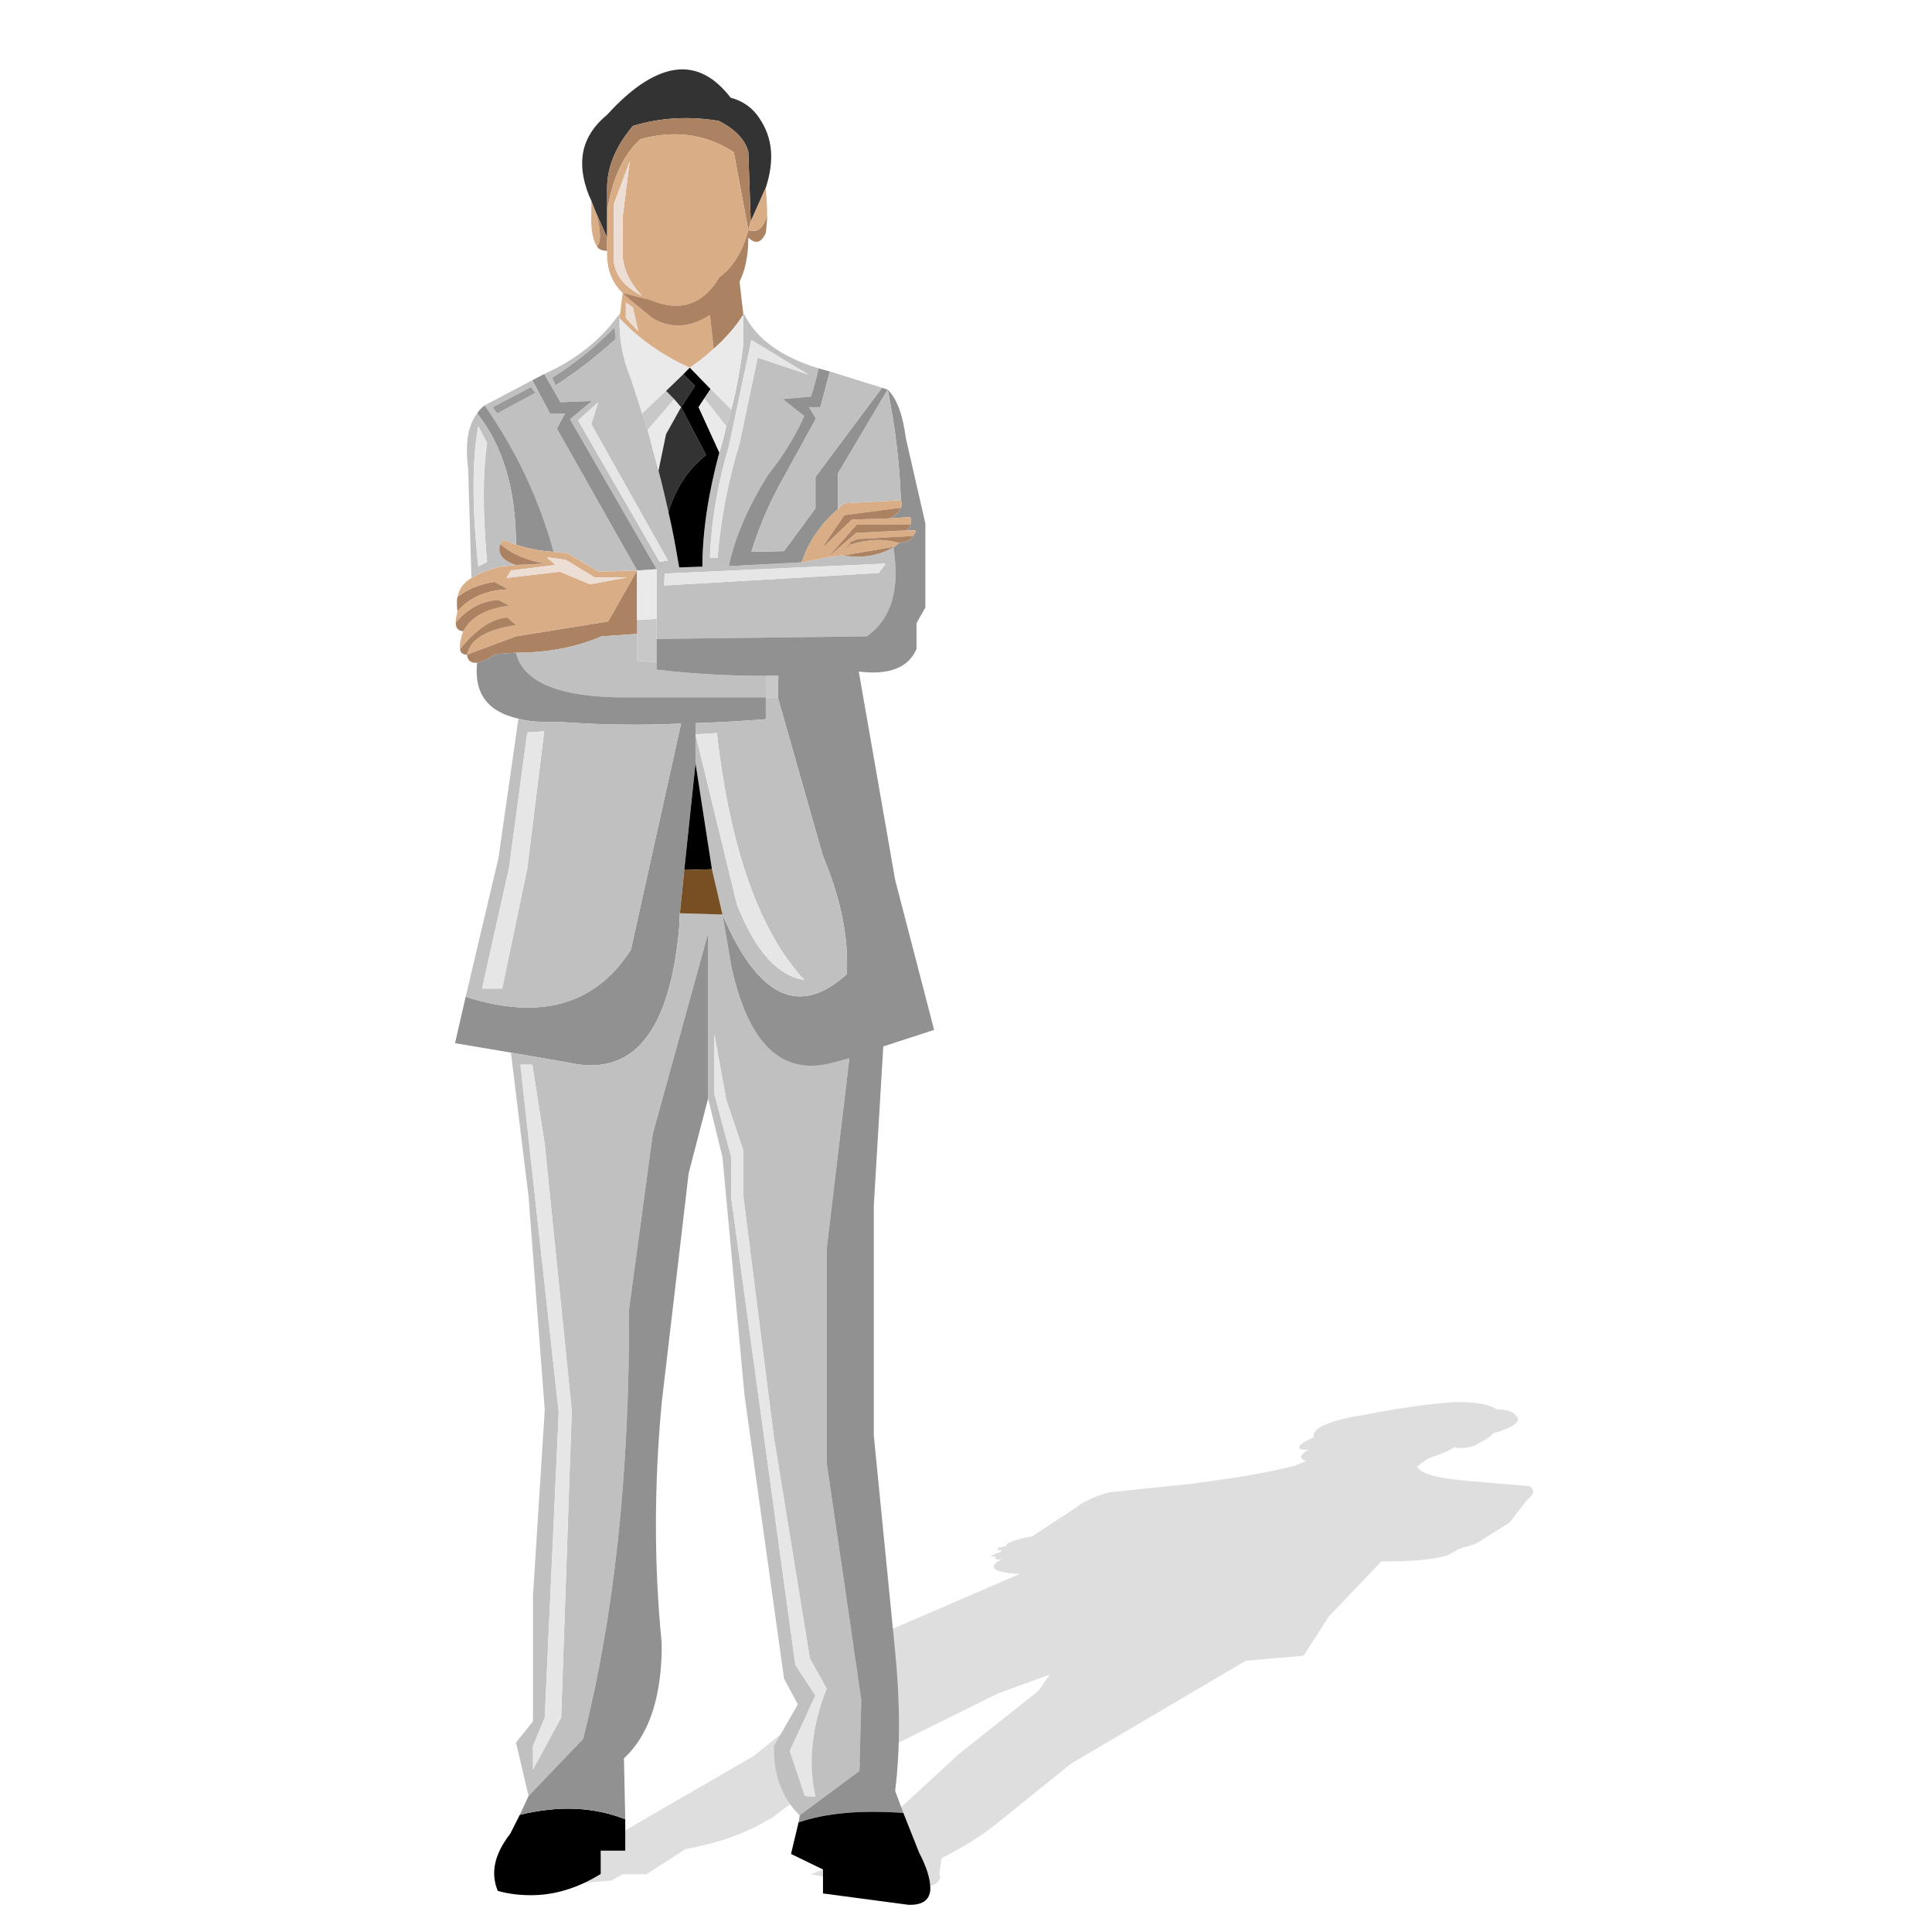 <?xml version="1.0" encoding="utf-8"?>
<!-- Generator: Adobe Illustrator 16.0.0, SVG Export Plug-In . SVG Version: 6.00 Build 0)  -->
<!DOCTYPE svg PUBLIC "-//W3C//DTD SVG 1.1//EN" "http://www.w3.org/Graphics/SVG/1.1/DTD/svg11.dtd">
<svg version="1.1" id="Layer_1" xmlns="http://www.w3.org/2000/svg" xmlns:xlink="http://www.w3.org/1999/xlink" x="0px" y="0px"
	 width="60px" height="60px" viewBox="0 0 60 60" enable-background="new 0 0 60 60" xml:space="preserve">
<g>
	<path opacity="0.15" fill="#262626" d="M16.762,58.047c-0.781,0.159-1.171,0.313-1.171,0.47c0.271,0.041,0.625,0.041,0.975,0.041
		c0.703,0,1.521-0.079,2.42-0.157l0.35-0.194h0.741l1.211-0.781c1.012-0.192,1.834-0.466,2.537-0.896
		c0.037,0,0.076-0.038,0.154-0.076c0.781-0.625,1.836-1.294,3.159-1.952l3.864-1.915l1.599-0.58l-0.351,0.503l-2.458,1.952
		l-2.497,2.301l0.077,0.235l-1.285,0.312c-0.391,0.234-0.431,0.43-0.119,0.584l-0.781,0.313l0.781,0.154l-0.312,0.197l2.495,0.038
		c0.471,0.038,0.783,0,0.941-0.117c0.076-0.078,0.153-0.16,0.076-0.272l0.078-0.504c0.705-0.354,1.328-0.743,1.836-1.173
		l2.182-1.759l5.424-3.194l1.793-0.157l0.781-1.211l1.639-1.717c0.861,0,1.56-0.038,2.066-0.194l0.349-0.197l0.511-0.154
		l1.054-0.663l0.544-0.702c0.237-0.193,0.237-0.31,0.081-0.428l-1.874-0.159c-0.976-0.076-1.52-0.232-1.598-0.425h-0.041
		l0.041-0.043l0.311-0.23c0.312-0.118,0.587-0.197,0.821-0.352c0.15,0.038,0.35,0.038,0.623-0.042
		c0.116-0.074,0.196-0.114,0.274-0.155c0.155-0.076,0.233-0.152,0.312-0.234c0.665-0.192,0.896-0.39,0.701-0.544
		c-0.036-0.116-0.273-0.199-0.587-0.199c-0.23-0.152-0.622-0.23-1.249-0.23c-0.698,0.04-1.639,0.156-2.845,0.394
		c-1.012,0.15-1.564,0.388-1.599,0.62v0.078l-0.158,0.078c-0.233,0.119-0.352,0.235-0.273,0.273c0.04,0.04,0.116,0.04,0.273,0.04
		c-0.273,0.155-0.308,0.273-0.079,0.35l-0.468,0.197c0.041,0,0.079,0,0.079-0.043c-0.9,0.235-1.952,0.392-3.119,0.546l-2.265,0.237
		c-0.152,0-0.23,0.038-0.352,0.038c-0.428,0.119-0.779,0.275-1.014,0.468l-1.365,0.896c-0.274,0.043-0.506,0.117-0.626,0.159
		c-0.037,0.04-0.117,0.04-0.117,0.04c-0.036,0.036-0.078,0.074-0.078,0.114c-0.117,0-0.152,0.04-0.231,0.04
		c-0.079,0.078,0,0.078,0.114,0.078c-0.035,0.036-0.078,0.077-0.114,0.077c-0.117,0.038-0.159,0.078-0.193,0.078
		c-0.082,0.038,0,0.038,0.115,0.038c-0.039,0.082,0,0.118,0.193,0.082c-0.466,0.231-0.308,0.426,0.549,0.462l-6.242,2.697
		l1.639,0.035l-3.667,2.926l-4.45,2.578l-0.815,0.155l-0.315,0.468L16.762,58.047z"/>
	<path fill="#D9AD85" d="M18.519,6.623l-0.155-0.392v0.353c-0.021,0.524,0.042,0.878,0.177,1.074
		C18.677,7.501,18.655,7.147,18.519,6.623L18.519,6.623z"/>
	<path fill="#333333" d="M18.364,6.231l0.155,0.392l0.336,0.758v-0.82V5.785c0.016-0.645,0.289-1.268,0.798-1.873
		c0.835-0.254,1.711-0.313,2.668-0.159c0.505,0.256,0.82,0.586,0.918,0.957l0.076,2.166l0.469-1.052
		c0.272-0.842,0.213-1.539-0.195-2.144c-0.214-0.333-0.528-0.55-0.897-0.645c-0.487-0.628-1.015-0.918-1.616-0.878
		c-0.682,0.057-1.422,0.527-2.22,1.405c-0.783,0.643-0.978,1.459-0.569,2.498L18.364,6.231L18.364,6.231z"/>
	<path fill="#AB8262" d="M18.855,5.785v0.776c0.152-0.993,0.502-1.752,1.029-2.238c1.072-0.294,2.048-0.16,2.906,0.407l0.449,2.417
		l0.076-0.271L23.239,4.71c-0.098-0.371-0.413-0.701-0.918-0.957c-0.957-0.154-1.833-0.095-2.668,0.159
		C19.144,4.517,18.871,5.14,18.855,5.785L18.855,5.785z"/>
	<path fill="#AB8262" d="M18.541,7.658c0.057,0.095,0.172,0.131,0.314,0.131V7.381l-0.336-0.758
		C18.655,7.147,18.677,7.501,18.541,7.658L18.541,7.658z"/>
	<path fill="#D9AD85" d="M18.855,7.79c-0.023,0.529,0.131,0.977,0.483,1.308l0.857,0.217c0.919,0.389,1.638,0.153,2.145-0.706
		c0.431-0.311,0.72-0.799,0.899-1.462L22.79,4.73c-0.858-0.567-1.834-0.701-2.906-0.407c-0.526,0.485-0.876,1.245-1.029,2.238v0.82
		V7.79L18.855,7.79z M19.554,5.022l-0.215,1.715v1.292l0.019,0.056c0.042,0.371,0.237,0.722,0.566,1.094
		c-0.625-0.315-0.917-0.762-0.858-1.329V6.332L19.554,5.022L19.554,5.022z"/>
	<path fill="#ECDDD5" d="M19.338,6.737l0.215-1.715l-0.488,1.31V7.85c-0.059,0.566,0.232,1.014,0.858,1.329
		c-0.33-0.372-0.525-0.723-0.566-1.094l-0.019-0.056V6.737L19.338,6.737z"/>
	<path fill="#C0C0C0" d="M19.241,9.877c0-0.056,0-0.095,0-0.134c-0.564,0.799-1.345,1.423-2.339,1.872l0.507,0.877l0.974-0.039
		l-0.682,0.567l2.692,4.658v1.541v0.625l6.529-0.081c0.763-0.544,1.035-1.46,0.822-2.766c-0.433,0.253-0.959,0.351-1.561,0.253
		c-0.059,0-0.078,0-0.096,0l-0.372,0.056l-0.819,0.157l-2.259,0.117c0.172-0.854,0.581-1.812,1.226-2.847
		c0.468-0.586,0.84-1.189,1.114-1.814l-0.665-0.524l0.876-0.079c0.096-0.292,0.178-0.586,0.236-0.876
		c-1.152-0.353-1.911-0.898-2.301-1.657H23.08v0.931c-0.076,0.648-0.193,1.329-0.369,2.012c-0.057,0.177-0.097,0.35-0.158,0.51
		c-0.037,0.214-0.094,0.407-0.153,0.62c-0.019,0.06-0.039,0.138-0.06,0.197c-0.349,1.307-0.525,2.477-0.525,3.545l-0.722,0.025
		c-0.096-0.567-0.194-1.13-0.332-1.717c-0.096-0.429-0.196-0.86-0.311-1.287c-0.117-0.429-0.233-0.859-0.335-1.269
		c-0.055-0.176-0.112-0.33-0.172-0.509c-0.119-0.368-0.234-0.739-0.372-1.148C19.338,11.125,19.223,10.523,19.241,9.877
		L19.241,9.877z M19.084,10.172l0.042,0.351c-0.607,0.542-1.23,1.034-1.874,1.444l-0.099-0.238
		C17.858,11.283,18.499,10.775,19.084,10.172L19.084,10.172z M18.577,12.492l-0.213,0.681l2.378,4.234l-0.254,0.042l-2.535-4.393
		L18.577,12.492L18.577,12.492z M23.53,11.107l-0.564,2.672c-0.372,1.209-0.585,2.396-0.684,3.546h-0.234
		c0.04-1.13,0.234-2.28,0.588-3.471l0.698-3.295l1.774,1.075L23.53,11.107L23.53,11.107z M20.625,18.183l0.018-0.37l6.864-0.312
		l-0.212,0.293L20.625,18.183L20.625,18.183z"/>
	<path fill="#999999" d="M19.125,10.523l-0.042-0.351c-0.585,0.603-1.226,1.111-1.931,1.557l0.099,0.238
		C17.896,11.557,18.519,11.066,19.125,10.523L19.125,10.523z"/>
	<polygon fill="#E6E6E6" points="18.364,13.173 18.577,12.492 17.953,13.055 20.488,17.448 20.742,17.407 18.364,13.173 	"/>
	<path fill="#E6E6E6" d="M22.966,13.779l0.564-2.672l1.578,0.527l-1.774-1.075l-0.698,3.295c-0.354,1.19-0.548,2.34-0.588,3.471
		h0.234C22.381,16.175,22.595,14.988,22.966,13.779L22.966,13.779z"/>
	<polygon fill="#E6E6E6" points="20.643,17.813 20.625,18.183 27.295,17.795 27.507,17.501 20.643,17.813 	"/>
	<polygon fill="#919191" points="17.408,12.492 16.901,11.615 16.532,11.808 17.078,12.84 17.546,12.84 17.292,13.31 19.784,17.718 
		20.393,17.678 17.701,13.02 18.382,12.453 17.408,12.492 	"/>
	<path fill="#C0C0C0" d="M17.546,12.84h-0.468l-0.546-1.032l-1.483,0.782c0.975,1.383,1.696,2.906,2.144,4.545
		c0.14,0.015,0.276,0.036,0.412,0.036l0.993,0.584l1.187-0.038l-2.492-4.408L17.546,12.84L17.546,12.84z M16.492,12.023l0.136,0.176
		l-1.189,0.641l-0.135-0.194L16.492,12.023L16.492,12.023z"/>
	<polygon fill="#999999" points="16.628,12.199 16.492,12.023 15.304,12.646 15.439,12.84 16.628,12.199 	"/>
	<path fill="#EAEAEA" d="M19.571,11.691c0.137,0.41,0.252,0.781,0.372,1.148l0.742-0.7l0.544-0.525l0.195-0.197
		c-0.859-0.388-1.579-0.894-2.183-1.541C19.223,10.523,19.338,11.125,19.571,11.691L19.571,11.691z"/>
	<path fill="#C8C8C8" d="M19.943,12.84c0.06,0.18,0.117,0.333,0.176,0.509l0.818-0.955l-0.252-0.254L19.943,12.84L19.943,12.84z"/>
	<path fill="#919191" d="M15.049,12.59c-0.097,0.078-0.176,0.155-0.232,0.25c0.8,0.998,1.207,2.361,1.207,4.076
		c0.369,0.12,0.762,0.198,1.169,0.22C16.745,15.496,16.023,13.973,15.049,12.59L15.049,12.59z"/>
	<path fill="#AB8262" d="M14.21,18.537c-0.02,0.059-0.02,0.117-0.02,0.177c0,0.095,0,0.173,0.02,0.272
		c0.372-0.432,0.898-0.662,1.58-0.684l-0.429-0.231C14.931,18.127,14.539,18.281,14.21,18.537L14.21,18.537z"/>
	<path fill="#D9AD85" d="M15.616,16.762c-0.021,0.059-0.059,0.098-0.082,0.137c0.354,0.311,0.821,0.508,1.406,0.603l-0.917,0.042
		l-0.489,0.053c-0.388,0.102-0.681,0.217-0.894,0.352c-0.255,0.159-0.392,0.354-0.43,0.588c0.329-0.256,0.721-0.41,1.15-0.466
		l0.429,0.231c-0.682,0.022-1.208,0.252-1.58,0.684c-0.038,0.134-0.057,0.252-0.057,0.35c0.385-0.45,0.835-0.682,1.327-0.702
		l0.33,0.174c-0.722,0.098-1.189,0.352-1.425,0.797c-0.017,0.062-0.041,0.118-0.06,0.199c-0.035,0.134-0.057,0.253-0.035,0.351
		c0.485-0.603,0.971-0.937,1.46-0.979l0.272,0.235c-0.916,0.142-1.423,0.432-1.521,0.92l1.521-0.569l2.866-0.463l0.895-1.581
		l-1.187,0.038l-0.993-0.584c-0.136,0-0.271-0.021-0.412-0.036c-0.407-0.021-0.8-0.1-1.169-0.22
		C15.889,16.859,15.751,16.82,15.616,16.762L15.616,16.762z M15.731,17.948l0.135-0.23l1.386-0.174l-0.272-0.238l0.586,0.078
		l0.898,0.547h1.011l-1.148,0.215l-0.941-0.391L15.731,17.948L15.731,17.948z"/>
	<polygon fill="#ECDDD5" points="15.866,17.718 15.731,17.948 17.386,17.756 18.327,18.146 19.475,17.931 18.464,17.931 
		17.566,17.384 16.979,17.306 17.252,17.544 15.866,17.718 	"/>
	<path fill="#C0C0C0" d="M15.534,16.898c0.023-0.039,0.061-0.078,0.082-0.137c0.135,0.059,0.272,0.098,0.407,0.154
		c0-1.714-0.407-3.078-1.207-4.076c-0.296,0.395-0.372,0.956-0.278,1.7l0.102,3.408c0.213-0.135,0.506-0.25,0.894-0.352l0.489-0.053
		C15.595,17.407,15.439,17.189,15.534,16.898L15.534,16.898z M14.854,13.235l0.273,0.524c-0.138,0.937-0.138,2.163,0,3.689
		l-0.273,0.148C14.658,15.746,14.658,14.288,14.854,13.235L14.854,13.235z"/>
	<path fill="#E6E6E6" d="M15.126,13.759l-0.273-0.524c-0.195,1.053-0.195,2.511,0,4.362l0.273-0.148
		C14.988,15.922,14.988,14.696,15.126,13.759L15.126,13.759z"/>
	<path fill="#AB8262" d="M15.534,16.898c-0.095,0.291,0.061,0.508,0.489,0.646l0.917-0.042
		C16.355,17.407,15.889,17.209,15.534,16.898L15.534,16.898z"/>
	<path fill="#AB8262" d="M15.81,18.808l-0.33-0.174c-0.492,0.02-0.941,0.252-1.327,0.702c0,0.174,0.078,0.253,0.232,0.27
		C14.621,19.16,15.088,18.906,15.81,18.808L15.81,18.808z"/>
	<polygon fill="#C8C8C8" points="19.784,19.257 19.784,19.687 19.784,20.526 20.393,20.564 20.393,19.843 20.393,19.218 
		19.784,19.257 	"/>
	<path fill="#AB8262" d="M19.784,19.687v-0.429v-1.539l-0.895,1.581l-2.866,0.463l-1.521,0.569c0.018,0.194,0.138,0.27,0.314,0.25
		c0.136-0.018,0.33-0.116,0.583-0.272l0.624-0.039c0.995,0,1.891-0.174,2.653-0.508L19.784,19.687L19.784,19.687z"/>
	<path fill="#C0C0C0" d="M19.784,20.526v-0.839l-1.107,0.076c-0.763,0.334-1.658,0.508-2.653,0.508
		c0.233,0.957,1.445,1.424,3.63,1.386h4.131v-0.666c-1.093,0-2.222-0.056-3.391-0.193v-0.233L19.784,20.526L19.784,20.526z"/>
	<path fill="#AB8262" d="M16.023,19.411l-0.272-0.235c-0.49,0.042-0.976,0.376-1.46,0.979c0,0.115,0.078,0.176,0.212,0.176
		C14.601,19.843,15.108,19.553,16.023,19.411L16.023,19.411z"/>
	<path fill="#919191" d="M16.023,20.271l-0.624,0.039c-0.253,0.157-0.447,0.254-0.583,0.272c-0.099,0.956,0.33,1.525,1.284,1.736
		c0.335,0.098,0.742,0.115,1.232,0.098c1.284,0.098,2.551,0.115,3.819,0.056l-1.557,7.021c-1.095,1.715-2.809,2.205-5.132,1.463
		l-0.331,1.441l1.734,0.292l1.797,0.312c1.991,0.449,3.137-0.934,3.43-4.191l0.021-0.449l0.137-1.343l0.349-3.315v-0.898v-0.347
		c0.74-0.025,1.46-0.064,2.184-0.122v-0.68h-4.131C17.468,21.694,16.257,21.227,16.023,20.271L16.023,20.271z"/>
	<path fill="#C0C0C0" d="M16.1,22.318l-0.62,4.33l-1.018,4.309c2.323,0.741,4.037,0.252,5.132-1.463l1.557-7.021
		c-1.268,0.059-2.535,0.042-3.819-0.056C16.842,22.433,16.435,22.417,16.1,22.318L16.1,22.318z M16.374,22.747l0.528-0.037
		l-0.528,4.27l-0.779,3.723H14.97l0.84-3.762L16.374,22.747L16.374,22.747z"/>
	<polygon fill="#E6E6E6" points="16.901,22.71 16.374,22.747 15.81,26.941 14.97,30.703 15.595,30.703 16.374,26.98 16.901,22.71 	
		"/>
	<polygon fill="#EAEAEA" points="19.784,17.718 19.784,19.257 20.393,19.218 20.393,17.678 19.784,17.718 	"/>
	<path fill="#D9AD85" d="M19.338,9.098l-0.098,0.779c0.604,0.646,1.324,1.153,2.183,1.541c0.252-0.174,0.508-0.368,0.739-0.584
		l-0.115-1.051c-0.624,0.407-1.229,0.429-1.79,0.095l-0.687-0.562C19.475,9.235,19.399,9.159,19.338,9.098L19.338,9.098z
		 M19.824,10.29l-0.388-0.413V9.392l0.217,0.152L19.824,10.29L19.824,10.29z"/>
	<polygon fill="#ECDDD5" points="19.436,9.877 19.824,10.29 19.653,9.544 19.436,9.392 19.436,9.877 	"/>
	<path fill="#AB8262" d="M19.338,9.098c0.061,0.062,0.137,0.137,0.233,0.217l0.687,0.562c0.562,0.334,1.166,0.312,1.79-0.095
		l0.115,1.051c0.354-0.31,0.663-0.661,0.917-1.051V9.72l-0.113-0.974c0.175-0.35,0.273-0.796,0.273-1.366
		c0.232,0.219,0.409,0.157,0.545-0.153c0.019-0.195,0.041-0.391,0.041-0.567c-0.101,0.411-0.295,0.586-0.586,0.487
		c-0.179,0.663-0.468,1.151-0.899,1.462c-0.507,0.859-1.226,1.094-2.145,0.706L19.338,9.098L19.338,9.098z"/>
	<path fill="#C0C0C0" d="M17.663,33.002l-1.797-0.312l0.549,4.469l0.503,6.629l-0.366,5.771v3.899l-0.528,0.66l0.391,1.657
		l1.695-1.771c0.957-3.766,1.444-8.21,1.425-13.339l0.739-5.457l1.717-6.222v5.127l0.447,1.831l0.684,7.395l1.227,8.794l0.429,0.798
		l-0.74,1.287c-0.022,0.878,0.233,1.601,0.799,2.165c0.02-0.021,0.02-0.021,0.038-0.04l1.815-1.346l0.058-2.202l-1.075-7.35v-6.671
		l0.705-5.908l-0.51,0.136c-1.58,0.43-2.629-0.565-3.158-3.002l-0.272-1.598l-1.324-0.04l-0.021,0.449
		C20.799,32.068,19.653,33.451,17.663,33.002L17.663,33.002z M16.162,33.062h0.37l0.386,2.477l0.839,8.267l-0.33,9.536l-0.875,1.615
		v-0.738l0.366-0.877l0.433-9.477L16.162,33.062L16.162,33.062z M22.711,37.215v-1.271l-0.525-1.965v-1.852l0.367,2.023l0.526,1.561
		v1.405l0.958,7.547l1.114,6.844l0.521,0.934c-0.467,1.189-0.583,2.304-0.35,3.355l-0.331-0.021l-0.468-1.401l0.799-1.717
		l-0.623-0.954L22.711,37.215L22.711,37.215z"/>
	<polygon fill="#E6E6E6" points="16.532,33.062 16.162,33.062 17.351,43.864 16.918,53.341 16.552,54.218 16.552,54.956 
		17.427,53.341 17.757,43.805 16.918,35.538 16.532,33.062 	"/>
	<path fill="#E6E6E6" d="M22.711,35.944v1.271l1.991,14.488l0.623,0.954l-0.799,1.717l0.468,1.401l0.331,0.021
		c-0.234-1.052-0.118-2.166,0.35-3.355l-0.521-0.934l-1.114-6.844l-0.958-7.547v-1.405l-0.526-1.561l-0.367-2.023v1.852
		L22.711,35.944L22.711,35.944z"/>
	<path d="M16.143,56.362l-0.296,0.584c-0.487,0.629-0.622,1.207-0.389,1.776c0.332,0.097,0.685,0.135,1.034,0.135
		c0.722,0,1.442-0.213,2.163-0.66v-0.724h0.763V56.5C18.421,56.108,17.333,56.07,16.143,56.362L16.143,56.362z"/>
	<path fill="#919191" d="M19.418,56.5l-0.041-1.893c0.738-0.682,1.131-1.772,1.172-3.277c0-0.116,0-0.214,0-0.309
		c-0.238-2.401-0.238-4.895,0-7.45l0.838-7.136l0.604-2.322v-5.127l-1.717,6.222l-0.739,5.457c0.019,5.129-0.469,9.573-1.425,13.339
		l-1.695,1.771l-0.271,0.587C17.333,56.07,18.421,56.108,19.418,56.5L19.418,56.5z"/>
	<path fill="#D9AD85" d="M23.825,6.661c0-0.292-0.022-0.561-0.041-0.836l-0.469,1.052l-0.076,0.271
		C23.53,7.247,23.724,7.072,23.825,6.661L23.825,6.661z"/>
	<path fill="#919191" d="M28.27,16.059c0.036,0.097,0.036,0.175,0,0.233c-0.021,0.082-0.06,0.137-0.14,0.18h0.313
		c-0.019,0.056-0.036,0.114-0.095,0.173c-0.06,0.136-0.198,0.195-0.431,0.214c-0.037,0.039-0.079,0.076-0.137,0.115
		c-0.018,0.022-0.018,0.022-0.037,0.022c0.213,1.305-0.059,2.222-0.822,2.766l-6.529,0.081v0.721v0.233
		c1.169,0.137,2.298,0.193,3.391,0.193c0.135,0,0.272,0,0.39,0l-0.018,0.666l1.403,4.933c0.546,1.286,0.802,2.517,0.739,3.665
		c-1.48,1.345-2.768,0.723-3.859-1.852L22.711,30c0.528,2.438,1.578,3.432,3.158,3.002l0.51-0.136l-0.705,5.908v6.671l1.075,7.35
		l-0.058,2.202l-1.815,1.346c-0.019,0.02-0.019,0.02-0.038,0.04l-0.038,0.212c0.856-0.292,1.949-0.39,3.255-0.292l-0.255-0.682
		c0.158-1.287,0.158-2.729,0-4.329l-0.663-6.706v-7.153l0.294-4.935l1.579-0.513l-1.21-4.657l-1.13-6.472
		c0.933,0.118,1.541-0.117,1.793-0.701v-0.803l0.275-0.484v-2.611l-0.607-2.654c-0.095-0.74-0.292-1.25-0.563-1.501
		c0.232,1.15,0.372,2.302,0.409,3.432c0.039,0.098,0.039,0.173,0,0.235c-0.037,0.115-0.156,0.232-0.351,0.331L28.27,16.059
		L28.27,16.059z"/>
	<path fill="#D9AD85" d="M28.27,16.292c0.036-0.059,0.036-0.137,0-0.233l-0.645,0.04l-1.169,0.037l-0.937,0.9L26.222,16l1.754-0.232
		c0.039-0.062,0.039-0.137,0-0.235l-1.754,0.098c-0.081,0.056-0.135,0.115-0.196,0.174c-0.568,0.488-0.936,1.055-1.131,1.658
		l0.819-0.157l0.894-1.013H28.27L28.27,16.292z"/>
	<path fill="#D9AD85" d="M28.443,16.472H28.13l-1.54,0.077l-0.876,0.757l0.372-0.056l0.348-0.429l0.214-0.078l1.699-0.097
		C28.407,16.586,28.424,16.528,28.443,16.472L28.443,16.472z"/>
	<path fill="#AB8262" d="M28.13,16.472c0.08-0.042,0.118-0.098,0.14-0.18h-1.662l-0.894,1.013l0.876-0.757L28.13,16.472
		L28.13,16.472z"/>
	<path fill="#919191" d="M25.772,11.538l-0.349-0.098c-0.059,0.29-0.141,0.583-0.236,0.876l-0.876,0.079l0.665,0.524
		c-0.274,0.625-0.646,1.228-1.114,1.814c-0.645,1.035-1.054,1.992-1.226,2.847l2.259-0.117c0.195-0.603,0.563-1.17,1.131-1.658
		v-1.108l1.541-2.595l-0.176-0.059l-2.067,2.769v0.974l-0.975,1.329l-1.015,0.021c0.216-0.686,0.491-1.367,0.859-2.051l1.149-2.087
		l-0.213-0.351h0.348L25.772,11.538L25.772,11.538z"/>
	<path fill="#C0C0C0" d="M25.478,12.646H25.13l0.213,0.351l-1.149,2.087c-0.368,0.684-0.644,1.365-0.859,2.051l1.015-0.021
		l0.975-1.329v-0.974l2.067-2.769l-1.619-0.505L25.478,12.646L25.478,12.646z"/>
	<path fill="#333333" d="M23.08,9.782h0.042c-0.02,0-0.02,0-0.02-0.02L23.08,9.782L23.08,9.782z"/>
	<path fill="#EAEAEA" d="M23.08,10.713V9.782c-0.253,0.39-0.563,0.741-0.917,1.051c-0.231,0.216-0.487,0.41-0.739,0.584l0.645,0.664
		l0.642,0.644C22.887,12.042,23.003,11.361,23.08,10.713L23.08,10.713z"/>
	<path fill="#EAEAEA" d="M21.151,12.646l-0.214-0.251l-0.818,0.955c0.098,0.41,0.214,0.84,0.331,1.269l0.234-1.133L21.151,12.646
		L21.151,12.646z"/>
	<polygon fill="#333333" points="20.937,12.394 21.151,12.646 21.582,11.984 21.229,11.615 20.685,12.14 20.937,12.394 	"/>
	<path fill="#333333" d="M21.151,12.646l-0.467,0.839l-0.234,1.133c0.115,0.427,0.214,0.858,0.311,1.287
		c0.213-0.724,0.604-1.329,1.171-1.775L21.151,12.646L21.151,12.646z"/>
	<path d="M21.582,11.984l-0.431,0.662l0.78,1.484c-0.567,0.446-0.958,1.052-1.171,1.775c0.138,0.586,0.236,1.15,0.332,1.717
		l0.722-0.025c0-1.069,0.176-2.239,0.525-3.545l-0.643-1.406l0.176-0.271l0.195-0.292l-0.645-0.664l-0.195,0.197L21.582,11.984
		L21.582,11.984z"/>
	<path fill="#C8C8C8" d="M22.069,12.082l-0.195,0.292l0.68,0.861c0.061-0.16,0.101-0.333,0.158-0.51L22.069,12.082L22.069,12.082z"
		/>
	<path fill="#EAEAEA" d="M21.874,12.374l-0.176,0.271l0.643,1.406c0.021-0.059,0.041-0.137,0.06-0.197
		c0.059-0.213,0.117-0.406,0.153-0.62L21.874,12.374L21.874,12.374z"/>
	<path fill="#AB8262" d="M27.625,16.099c0.194-0.098,0.313-0.216,0.351-0.331L26.222,16l-0.703,1.035l0.937-0.9L27.625,16.099
		L27.625,16.099z"/>
	<path fill="#C0C0C0" d="M26.222,15.631l1.754-0.098c-0.037-1.13-0.177-2.282-0.409-3.432l-1.541,2.595v1.108
		C26.087,15.746,26.141,15.687,26.222,15.631L26.222,15.631z"/>
	<path fill="#AB8262" d="M27.744,16.997c0.019,0,0.019,0,0.037-0.022l-1.598,0.275C26.785,17.347,27.311,17.25,27.744,16.997
		L27.744,16.997z"/>
	<path fill="#D9AD85" d="M27.78,16.974c0.058-0.039,0.1-0.076,0.137-0.115c-0.468-0.134-0.972-0.117-1.52,0.056l-0.31,0.334
		c0.018,0,0.037,0,0.096,0L27.78,16.974L27.78,16.974z"/>
	<path fill="#AB8262" d="M26.649,16.742l-0.214,0.078l-0.348,0.429l0.31-0.334c0.548-0.173,1.052-0.19,1.52-0.056
		c0.233-0.02,0.372-0.078,0.431-0.214L26.649,16.742L26.649,16.742z"/>
	<path fill="#C8C8C8" d="M24.156,21.656l0.018-0.666c-0.117,0-0.255,0-0.39,0v0.666H24.156L24.156,21.656z"/>
	<path fill="#C0C0C0" d="M21.6,22.458v0.347l0.664-0.039c0.409,3.605,1.325,6.163,2.711,7.664c-0.82-0.117-1.522-0.898-2.089-2.339
		L21.6,22.805v0.898l0.51,3.29l0.328,1.409c1.092,2.574,2.379,3.196,3.859,1.852c0.063-1.147-0.193-2.378-0.739-3.665l-1.403-4.933
		h-0.372v0.68C23.061,22.394,22.34,22.433,21.6,22.458L21.6,22.458z"/>
	<path fill="#E6E6E6" d="M22.264,22.766L21.6,22.805l1.287,5.286c0.566,1.441,1.269,2.222,2.089,2.339
		C23.589,28.929,22.673,26.371,22.264,22.766L22.264,22.766z"/>
	<polygon points="22.11,26.994 21.6,23.704 21.251,27.019 22.11,26.994 	"/>
	<polygon fill="#774F23" points="22.438,28.402 22.11,26.994 21.251,27.019 21.114,28.362 22.438,28.402 	"/>
	<path d="M25.559,58.058v0.745l2.652,0.352c0.446,0.017,0.681-0.159,0.681-0.51c0-0.293-0.116-0.665-0.349-1.112l-0.488-1.229
		c-1.306-0.098-2.399,0-3.255,0.292l-0.234,0.98L25.559,58.058L25.559,58.058z"/>
</g>
</svg>

